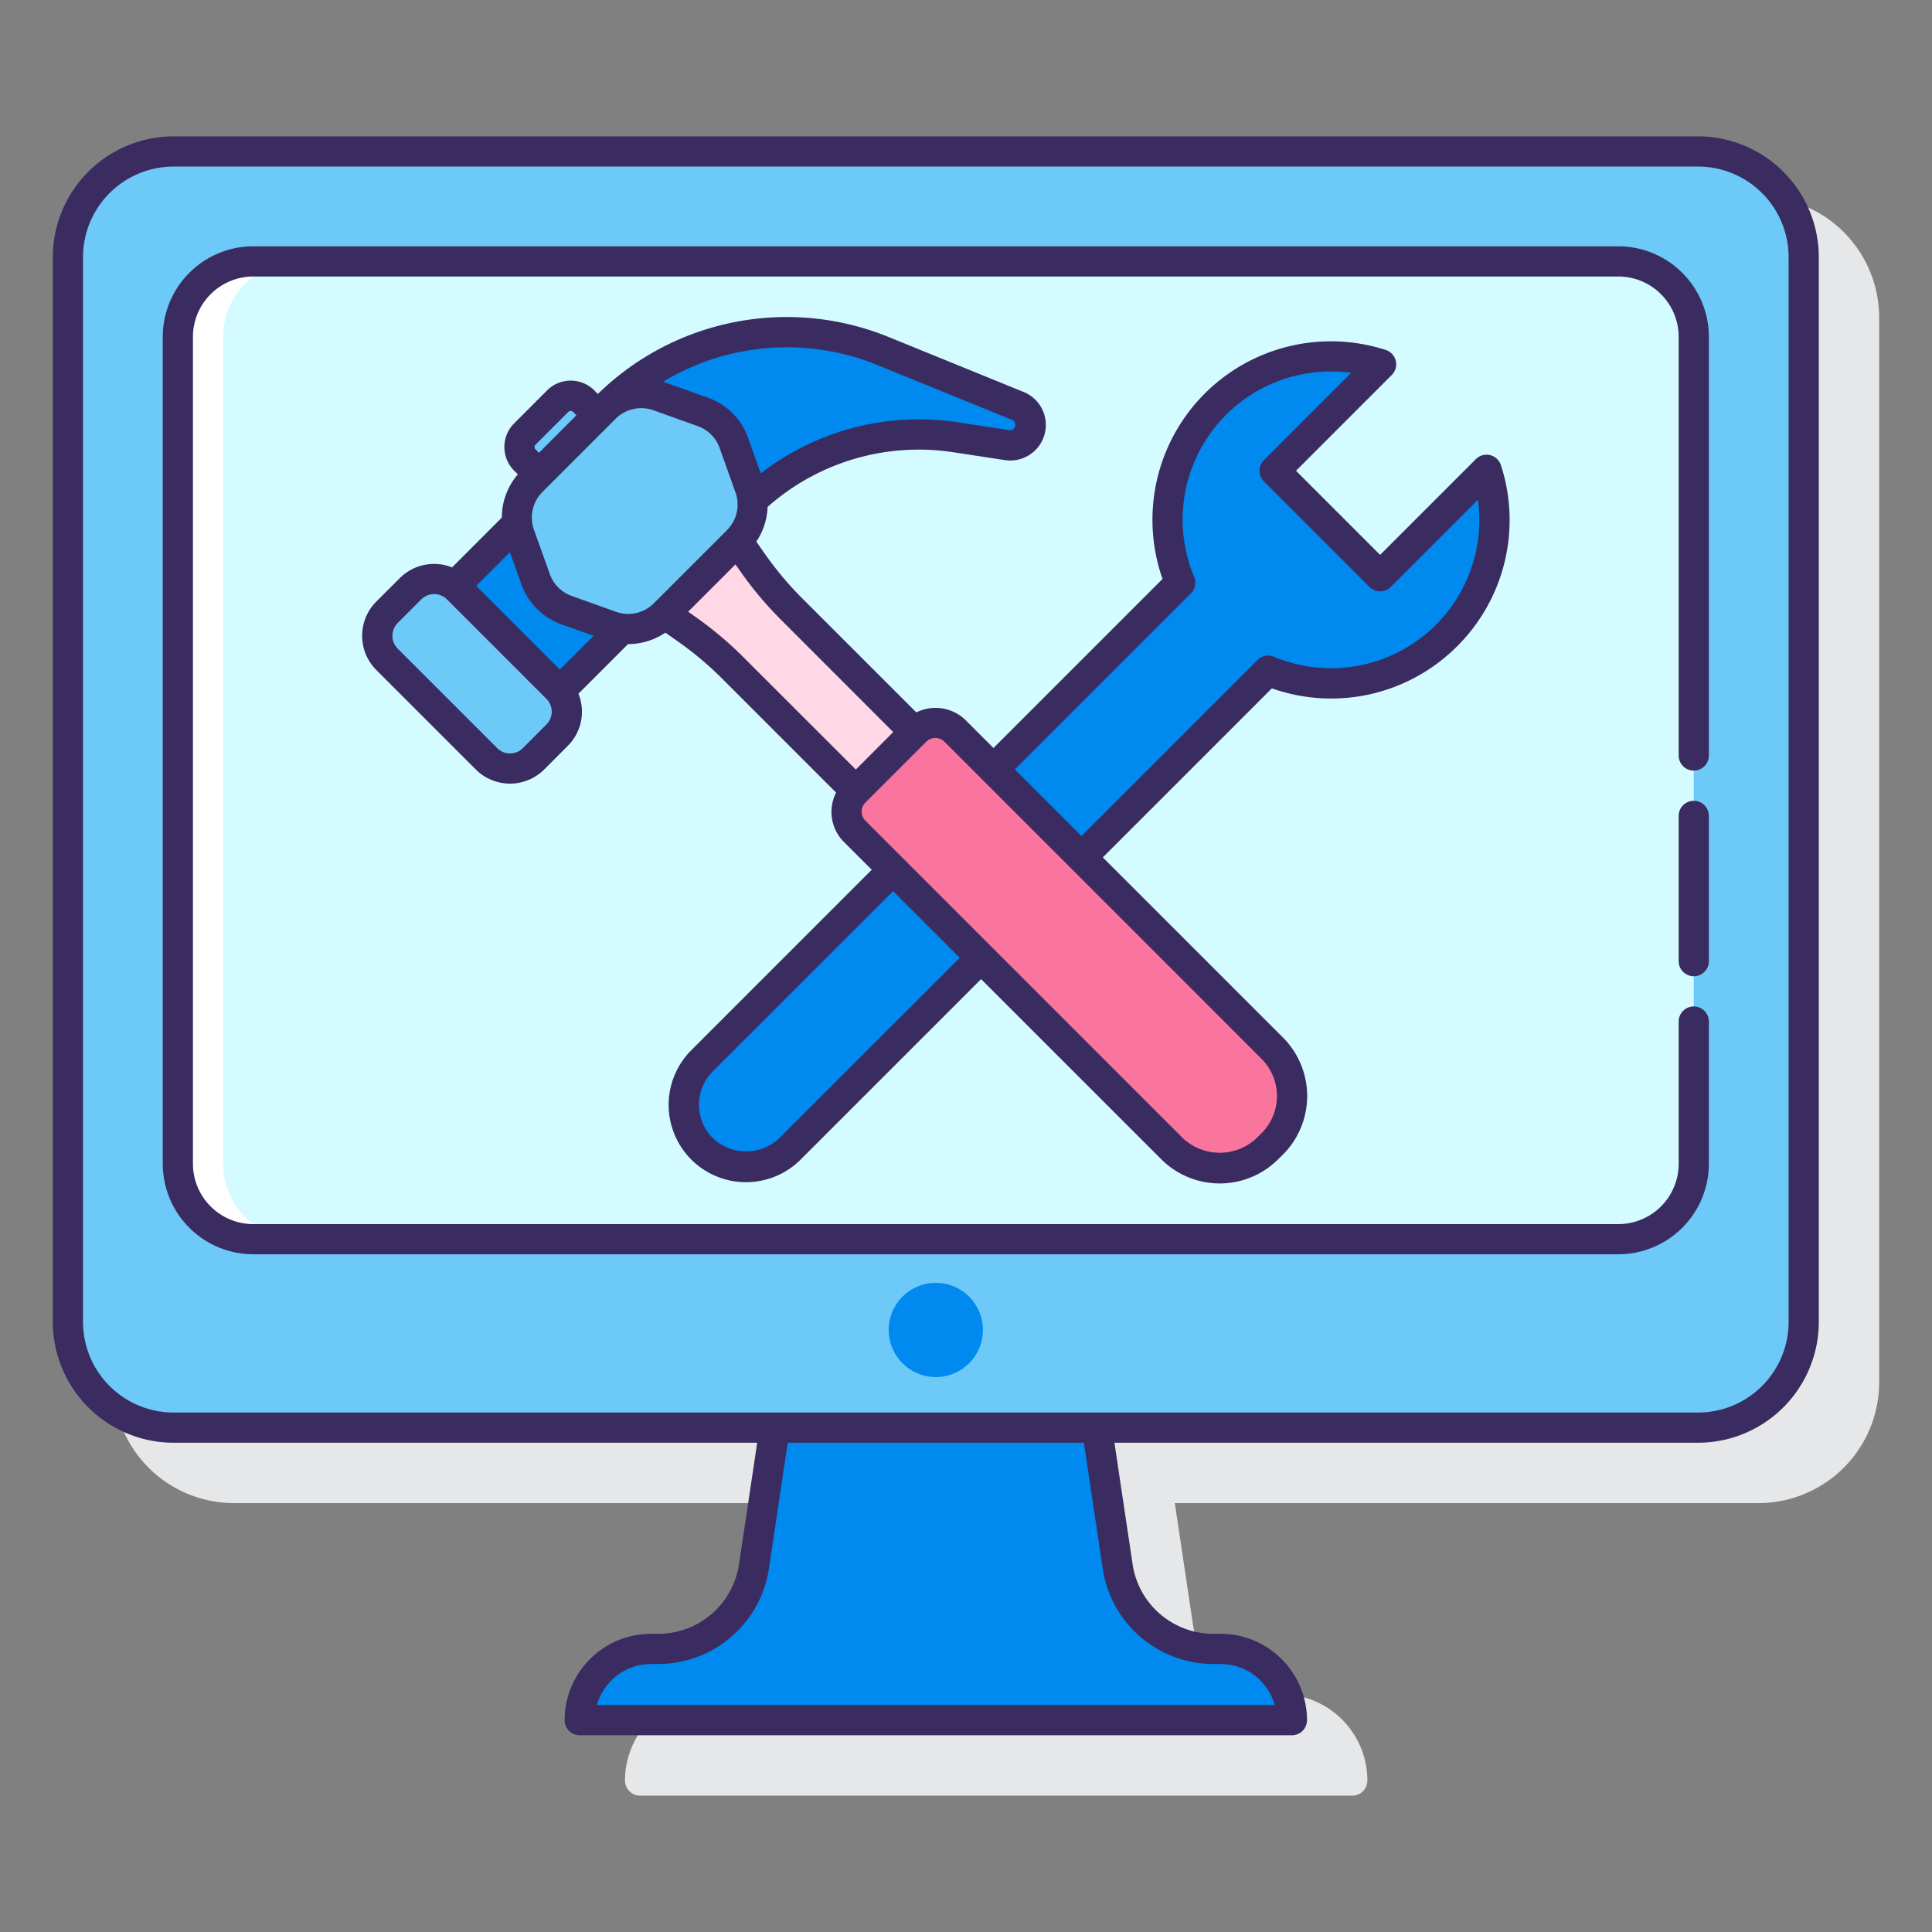 <svg height="512" viewBox="0 0 128 128" width="512" xmlns="http://www.w3.org/2000/svg"><rect x="0" y="0" width="128" height="128" fill="#808080" stroke="none"/><path d="m116.5 13.035h-101a8.009 8.009 0 0 0 -8 8v70.55a8.009 8.009 0 0 0 8 8h38.666l-1.208 8.078a5.407 5.407 0 0 1 -5.314 4.58h-.514a5.729 5.729 0 0 0 -5.722 5.722 1 1 0 0 0 1 1h47.184a1 1 0 0 0 1-1 5.729 5.729 0 0 0 -5.722-5.722h-.514a5.407 5.407 0 0 1 -5.314-4.58l-1.208-8.078h38.666a8.009 8.009 0 0 0 8-8v-70.55a8.009 8.009 0 0 0 -8-8z" fill="#e6e7e8"/><rect fill="#6dc9f7" height="84.549" rx="7" transform="matrix(-1 0 0 -1 124 104.62)" width="115" x="4.5" y="10.035"/><rect fill="#d4fbff" height="64.78" rx="5" transform="matrix(-1 0 0 -1 124 99.418)" width="100.433" x="11.783" y="17.319"/><path d="m14.783 77.1v-54.781a5 5 0 0 1 5-5h-3a5 5 0 0 0 -5 5v54.781a5 5 0 0 0 5 5h3a5 5 0 0 1 -5-5z" fill="#fff"/><g fill="#0089ef"><path d="m59.169 57.624-12.654 12.654a4.123 4.123 0 1 0 5.831 5.831l12.654-12.653z"/><path d="m98.488 31.123-7.052 7.052-6.987-6.987 7.051-7.052a10.824 10.824 0 0 0 -13.312 14.464l-12.369 12.374 5.832 5.831 12.368-12.368a10.824 10.824 0 0 0 14.469-13.314z"/><path d="m40.485 41.478-2.951-1.056a3.382 3.382 0 0 1 -2.046-2.046l-1.056-2.951a3.357 3.357 0 0 1 -.166-.739l-4.13 4.131 6.957 6.958 4.131-4.131a3.357 3.357 0 0 1 -.739-.166z"/><path d="m67.423 26.889-8.91-3.629a16.943 16.943 0 0 0 -18.367 3.711l-.059.059a3.384 3.384 0 0 1 3.533-.793l2.951 1.056a3.382 3.382 0 0 1 2.046 2.046l1.056 2.951a3.376 3.376 0 0 1 .177.827 16.065 16.065 0 0 1 13.395-4.157l3.462.528a1.357 1.357 0 0 0 .716-2.6z"/></g><path d="m68.541 45.17h5.7a1.855 1.855 0 0 1 1.855 1.855v29.711a4.483 4.483 0 0 1 -4.483 4.483h-.44a4.483 4.483 0 0 1 -4.483-4.483v-29.711a1.855 1.855 0 0 1 1.855-1.855z" fill="#fa759e" transform="matrix(.707 -.707 .707 .707 -23.776 68.989)"/><path d="m48.857 35.846-4.816 4.816 1.48 1.042a22.853 22.853 0 0 1 3.013 2.534l8.166 8.162 3.9-3.9-8.161-8.161a23.008 23.008 0 0 1 -2.539-3.013z" fill="#ffd7e5"/><path d="m35.216 27.295h3.084a1.214 1.214 0 0 1 1.214 1.214v1.324a0 0 0 0 1 0 0h-5.514a0 0 0 0 1 0 0v-1.324a1.214 1.214 0 0 1 1.216-1.214z" fill="#6dc9f7" transform="matrix(.707 -.707 .707 .707 -9.431 34.358)"/><path d="m40.087 27.03-4.862 4.862a3.384 3.384 0 0 0 -.793 3.533l1.056 2.951a3.382 3.382 0 0 0 2.046 2.046l2.951 1.056a3.384 3.384 0 0 0 3.533-.793l4.862-4.862a3.383 3.383 0 0 0 .793-3.532l-1.056-2.952a3.382 3.382 0 0 0 -2.046-2.046l-2.951-1.056a3.384 3.384 0 0 0 -3.533.793z" fill="#6dc9f7"/><rect fill="#6dc9f7" height="13.732" rx="2.205" transform="matrix(.707 -.707 .707 .707 -22.403 35.188)" width="6.621" x="27.964" y="37.77"/><path d="m80.87 109.243h-.513a6.374 6.374 0 0 1 -6.3-5.432l-1.379-9.226h-21.352l-1.379 9.226a6.374 6.374 0 0 1 -6.3 5.432h-.517a4.722 4.722 0 0 0 -4.722 4.722h47.184a4.722 4.722 0 0 0 -4.722-4.722z" fill="#0089ef"/><circle cx="62" cy="88.113" fill="#0089ef" r="3.121"/><path d="m107.217 16.318h-90.434a6.007 6.007 0 0 0 -6 6v54.782a6.007 6.007 0 0 0 6 6h90.434a6.007 6.007 0 0 0 6-6v-9.42a1 1 0 0 0 -2 0v9.42a4 4 0 0 1 -4 4h-90.434a4 4 0 0 1 -4-4v-54.782a4.005 4.005 0 0 1 4-4h90.434a4.005 4.005 0 0 1 4 4v27.737a1 1 0 0 0 2 0v-27.737a6.007 6.007 0 0 0 -6-6z" fill="#3a2c60"/><path d="m112.217 53.055a1 1 0 0 0 -1 1v9.625a1 1 0 0 0 2 0v-9.625a1 1 0 0 0 -1-1z" fill="#3a2c60"/><path d="m96.55 42.806a11.788 11.788 0 0 0 2.89-11.988 1 1 0 0 0 -1.659-.4l-6.345 6.344-5.573-5.572 6.345-6.346a1 1 0 0 0 -.4-1.659 11.824 11.824 0 0 0 -14.787 15.172l-11.2 11.2-1.831-1.83a2.848 2.848 0 0 0 -3.28-.528l-7.57-7.567a22.049 22.049 0 0 1 -2.424-2.881l-.609-.867a4.4 4.4 0 0 0 .749-2.3 15.1 15.1 0 0 1 12.238-3.631l3.462.527a2.357 2.357 0 0 0 1.244-4.518l-8.91-3.628a17.9 17.9 0 0 0 -19.279 3.766l-.235-.235a2.215 2.215 0 0 0 -3.131 0l-2.182 2.185a2.218 2.218 0 0 0 0 3.131l.246.246a4.4 4.4 0 0 0 -1.062 2.864l-3.295 3.3a3.211 3.211 0 0 0 -3.459.706l-1.563 1.559a3.209 3.209 0 0 0 0 4.532l6.592 6.592a3.208 3.208 0 0 0 4.532 0l1.563-1.563a3.2 3.2 0 0 0 .707-3.459l3.285-3.285h.007a4.415 4.415 0 0 0 2.468-.758l.862.607a22.021 22.021 0 0 1 2.881 2.422l7.567 7.568a2.816 2.816 0 0 0 .529 3.281l1.831 1.831-11.946 11.947a5.123 5.123 0 1 0 7.245 7.245l11.947-11.946 11.933 11.93a5.48 5.48 0 0 0 7.753 0l.314-.308a5.489 5.489 0 0 0 0-7.753l-11.935-11.934 11.2-11.2a11.786 11.786 0 0 0 12.285-2.799zm-65-3.99 2.234-2.234.762 2.131a4.368 4.368 0 0 0 2.654 2.651l2.131.762-2.238 2.234zm9.272 1.721-2.951-1.056a2.379 2.379 0 0 1 -1.442-1.442l-1.056-2.951a2.4 2.4 0 0 1 .559-2.489l.481-.48 3.9-3.9.481-.482a2.4 2.4 0 0 1 2.488-.559l2.951 1.056a2.379 2.379 0 0 1 1.442 1.442l1.055 2.951a2.393 2.393 0 0 1 -.558 2.489l-4.862 4.862a2.4 2.4 0 0 1 -2.488.559zm17.314-16.35 8.91 3.628a.357.357 0 0 1 -.189.684l-3.457-.528a17.112 17.112 0 0 0 -13 3.393l-.841-2.364a4.369 4.369 0 0 0 -2.651-2.65l-2.952-1.05-.028-.007a15.891 15.891 0 0 1 14.208-1.106zm-22.658 5.277 2.181-2.181a.214.214 0 0 1 .3 0l.229.229-2.481 2.488-.229-.229a.214.214 0 0 1 0-.307zm.722 18.536-1.56 1.565a1.2 1.2 0 0 1 -1.7 0l-6.592-6.592a1.208 1.208 0 0 1 0-1.7l1.563-1.563a1.207 1.207 0 0 1 1.7 0l6.589 6.59a1.2 1.2 0 0 1 0 1.7zm9.9-7.114-.509-.358 3.135-3.134.358.507a23.9 23.9 0 0 0 2.645 3.145l7.45 7.454-2.479 2.484-7.459-7.454a24 24 0 0 0 -3.141-2.644zm5.539 34.514a3.2 3.2 0 0 1 -4.417 0 3.125 3.125 0 0 1 0-4.417l11.947-11.945 4.417 4.418zm31.944-.325-.311.311a3.565 3.565 0 0 1 -4.925 0l-21.01-21.01a.855.855 0 0 1 0-1.208l4.028-4.027a.856.856 0 0 1 1.209 0l21.009 21.011a3.486 3.486 0 0 1 0 4.925zm-.271-31.345-11.661 11.661-4.418-4.417 11.667-11.662a1 1 0 0 0 .216-1.091 9.815 9.815 0 0 1 10.402-13.516l-5.776 5.777a1 1 0 0 0 0 1.414l6.987 6.986a1 1 0 0 0 1.414 0l5.776-5.775a9.823 9.823 0 0 1 -13.519 10.406 1 1 0 0 0 -1.088.217z" fill="#3a2c60"/><path d="m112.5 9.035h-101a8.009 8.009 0 0 0 -8 8v70.55a8.009 8.009 0 0 0 8 8h38.666l-1.208 8.078a5.406 5.406 0 0 1 -5.314 4.58h-.514a5.729 5.729 0 0 0 -5.722 5.722 1 1 0 0 0 1 1h47.184a1 1 0 0 0 1-1 5.729 5.729 0 0 0 -5.722-5.722h-.514a5.406 5.406 0 0 1 -5.314-4.58l-1.208-8.078h38.666a8.009 8.009 0 0 0 8-8v-70.55a8.009 8.009 0 0 0 -8-8zm-39.437 94.924a7.42 7.42 0 0 0 7.293 6.284h.514a3.73 3.73 0 0 1 3.586 2.722h-44.912a3.73 3.73 0 0 1 3.586-2.722h.514a7.42 7.42 0 0 0 7.293-6.284l1.251-8.374h19.624zm45.437-16.374a6.007 6.007 0 0 1 -6 6h-101a6.007 6.007 0 0 1 -6-6v-70.55a6.007 6.007 0 0 1 6-6h101a6.007 6.007 0 0 1 6 6z" fill="#3a2c60"/></svg>